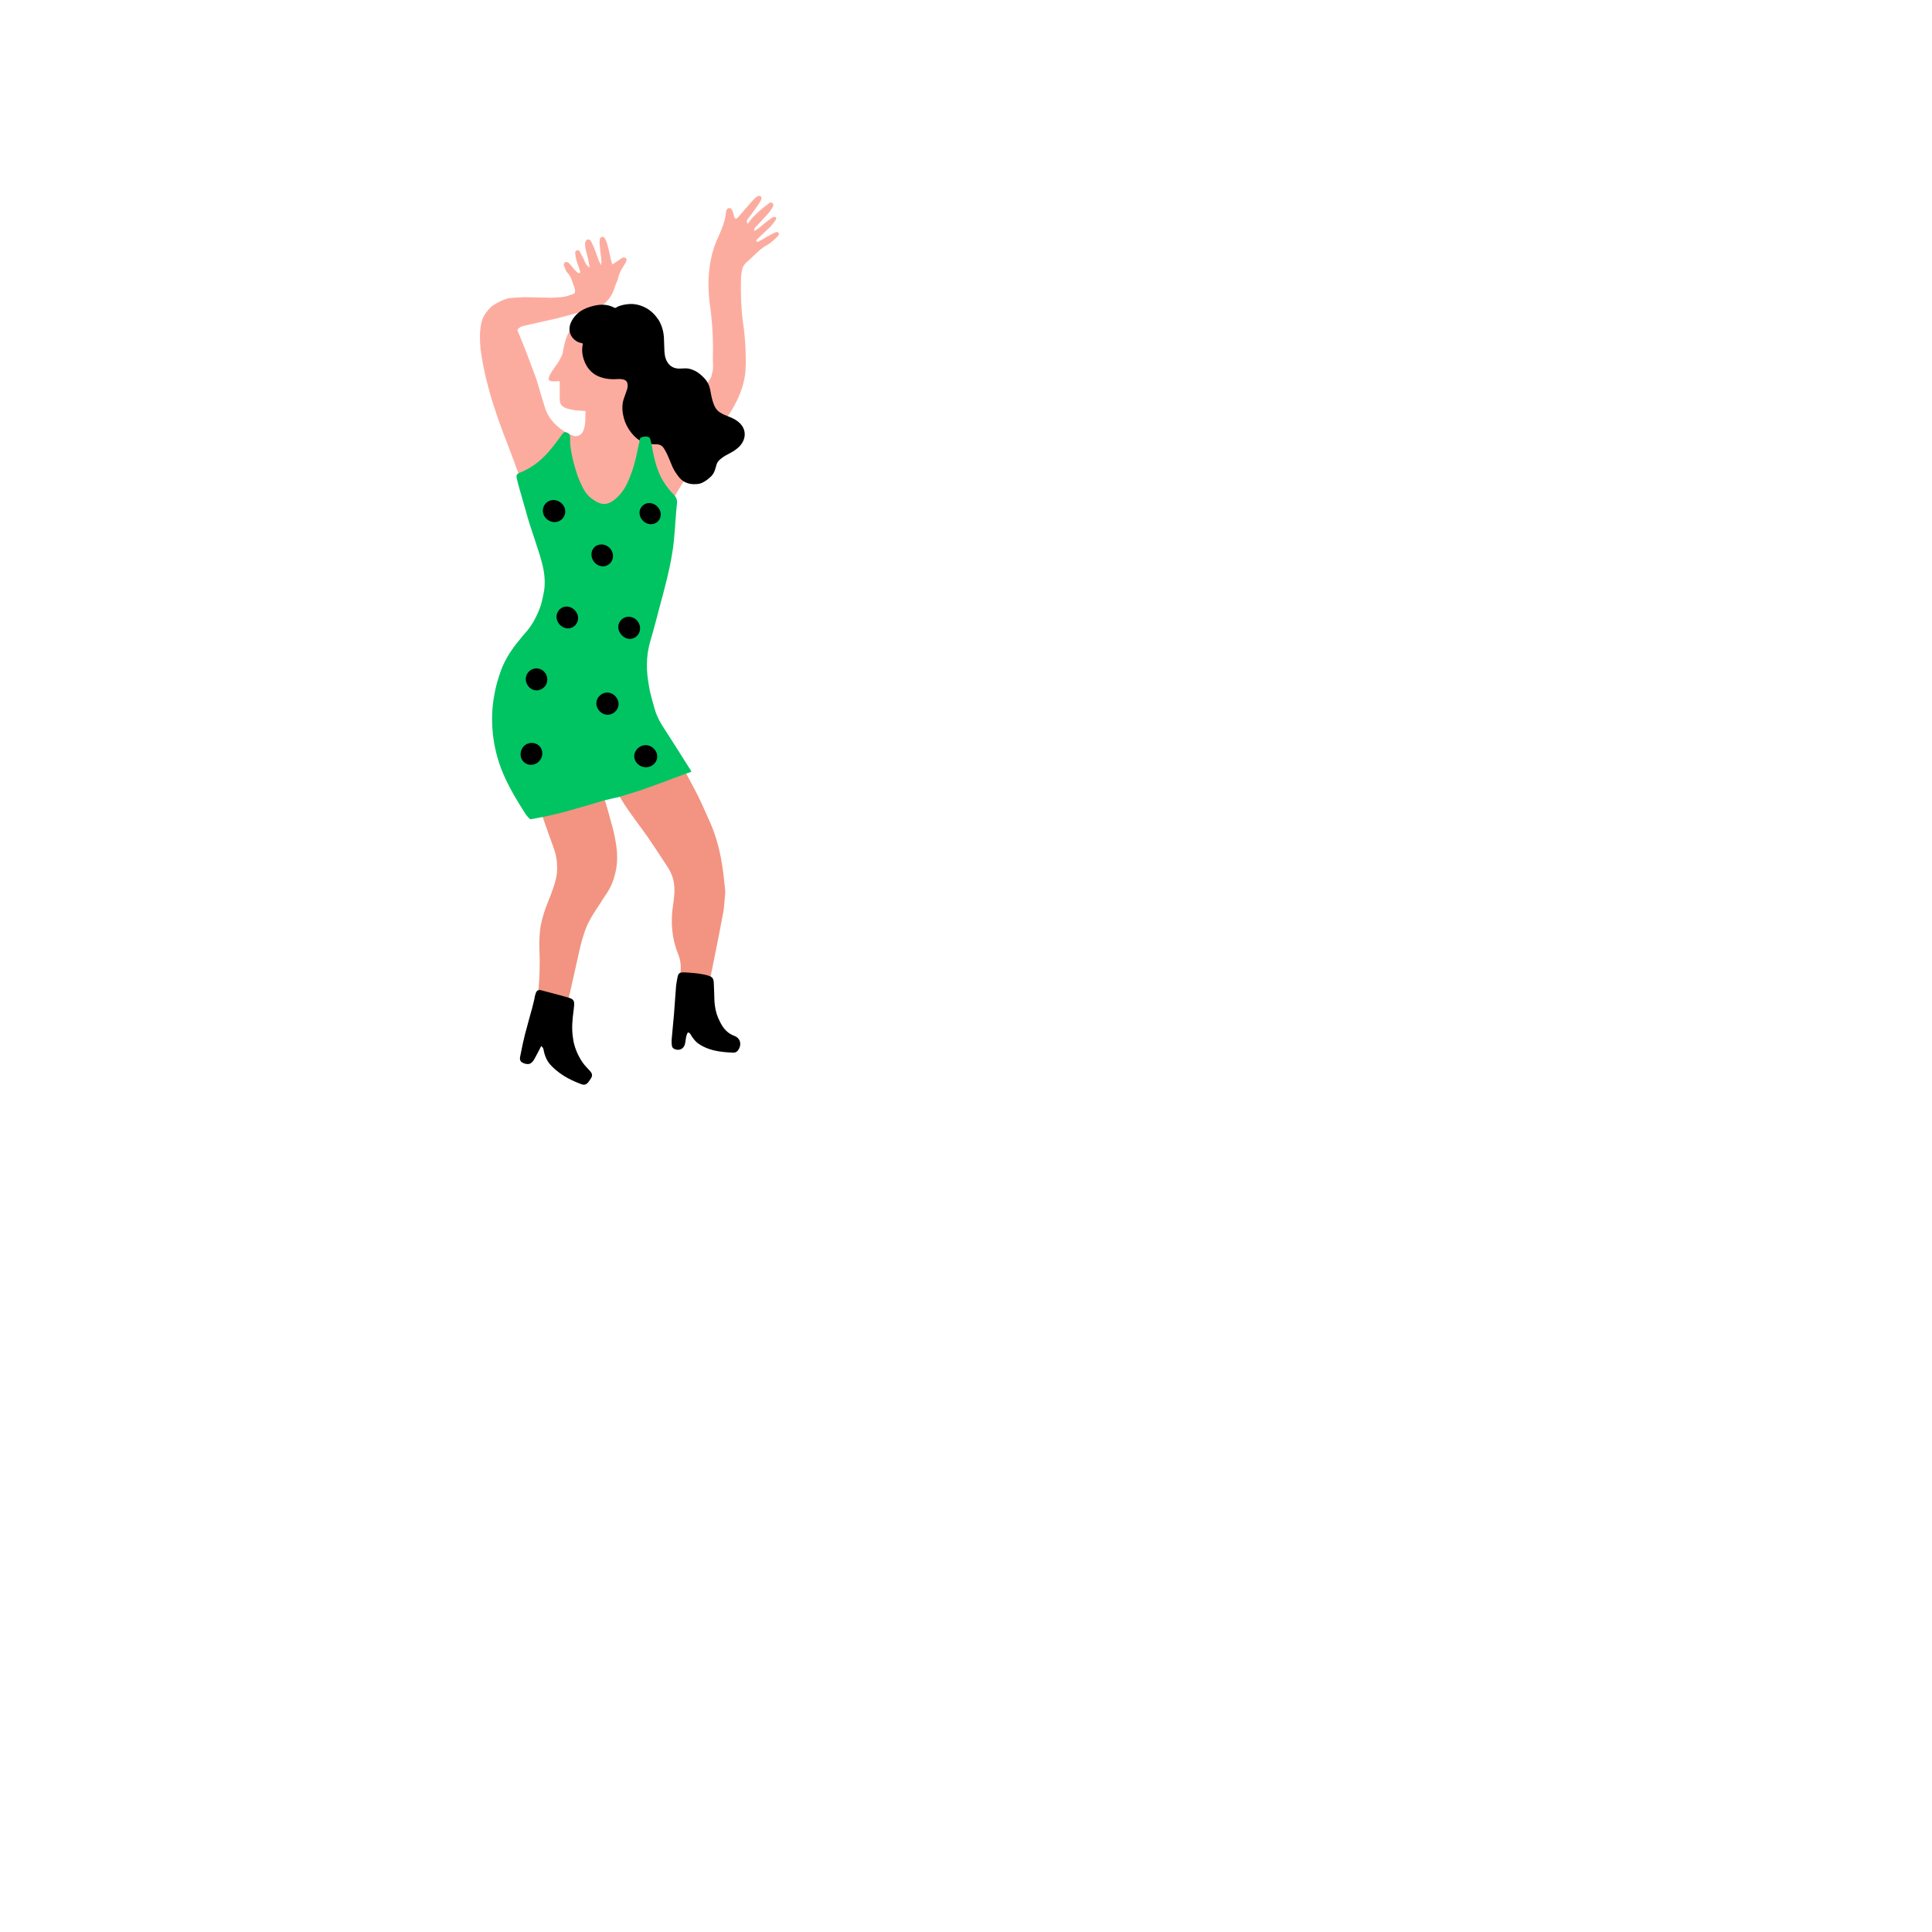 <?xml version="1.0" ?>
<svg xmlns="http://www.w3.org/2000/svg" version="1.1" width="384" height="384">
  <defs/>
  <g>
    <path d="M 154.783 46.353 C 154.671 46.116 154.403 46.064 154.154 46.169 C 154.023 46.225 153.893 46.284 153.764 46.346 C 153.557 46.446 153.353 46.554 153.153 46.665 C 152.393 47.089 151.645 47.535 150.88 47.948 C 150.709 48.041 150.449 48.236 150.284 47.78 C 150.559 47.509 150.86 47.203 151.171 46.907 C 151.821 46.287 152.496 45.69 153.124 45.048 C 153.15 45.021 153.175 44.995 153.201 44.968 C 153.417 44.743 153.611 44.495 153.795 44.239 C 153.868 44.139 153.939 44.037 154.01 43.935 C 154.078 43.836 154.146 43.737 154.213 43.639 C 154.308 43.5 154.359 43.255 154.149 43.16 C 154.058 43.119 153.927 43.091 153.814 43.096 C 153.75 43.099 153.691 43.113 153.65 43.141 C 153.472 43.263 153.295 43.386 153.119 43.512 C 152.689 43.821 152.267 44.142 151.853 44.471 C 151.239 44.958 150.701 45.551 149.942 45.898 C 149.8 45.277 150.271 45.066 150.535 44.767 C 151.144 44.08 151.796 43.431 152.41 42.748 C 152.504 42.644 152.597 42.539 152.689 42.434 C 152.865 42.232 153.024 42.015 153.173 41.79 C 153.247 41.679 153.318 41.566 153.388 41.452 C 153.47 41.318 153.549 41.183 153.627 41.049 C 153.748 40.84 153.724 40.555 153.521 40.372 C 153.366 40.231 153.186 40.232 153.023 40.3 C 152.961 40.326 152.903 40.361 152.848 40.401 C 152.502 40.656 152.16 40.915 151.825 41.182 C 151.659 41.315 151.494 41.45 151.332 41.587 C 151.067 41.811 150.808 42.041 150.555 42.277 C 150.006 42.792 149.489 43.34 149.018 43.936 C 148.875 44.118 148.735 44.304 148.6 44.495 C 148.47 44.216 148.345 43.924 148.55 43.633 C 148.837 43.226 149.164 42.848 149.454 42.443 C 149.551 42.308 149.648 42.172 149.745 42.037 C 150.036 41.63 150.328 41.222 150.609 40.809 C 150.639 40.764 150.67 40.72 150.7 40.675 C 150.819 40.5 150.936 40.324 151.05 40.146 C 151.1 40.068 151.144 39.994 151.181 39.922 C 151.427 39.449 151.394 39.121 151.14 39.006 C 151.054 38.967 150.973 38.947 150.897 38.94 C 150.532 38.908 150.277 39.207 150.015 39.44 C 150.011 39.444 150.007 39.448 150.003 39.451 C 149.73 39.698 149.483 39.976 149.241 40.252 C 149.04 40.481 148.84 40.711 148.641 40.941 C 148.014 41.666 147.39 42.395 146.758 43.117 C 146.728 43.15 146.698 43.184 146.669 43.217 C 146.332 43.596 146.031 43.525 145.907 43.024 C 145.826 42.7 145.763 42.371 145.643 42.064 C 145.566 41.868 145.467 41.681 145.325 41.509 C 145.142 41.288 144.652 41.313 144.519 41.566 C 144.434 41.729 144.319 41.901 144.307 42.072 C 144.28 42.464 144.224 42.848 144.146 43.225 C 144.035 43.77 143.876 44.302 143.689 44.825 C 143.684 44.839 143.679 44.854 143.674 44.868 C 143.36 45.768 142.964 46.644 142.574 47.522 C 142.321 48.095 142.095 48.672 141.897 49.252 C 141.755 49.681 141.627 50.112 141.514 50.545 C 141.417 50.939 141.331 51.334 141.257 51.731 C 141.249 51.774 141.241 51.817 141.233 51.86 C 140.974 53.241 140.845 54.637 140.824 56.044 C 140.804 57.326 140.872 58.617 141.01 59.913 C 141.031 60.083 141.054 60.252 141.077 60.421 C 141.094 60.542 141.11 60.663 141.126 60.783 C 141.203 61.322 141.272 61.86 141.331 62.399 C 141.414 63.117 141.482 63.834 141.536 64.551 C 141.639 65.923 141.693 67.294 141.709 68.664 C 141.709 68.744 141.71 68.824 141.711 68.904 C 141.716 69.766 141.707 70.629 141.686 71.491 C 141.703 71.892 141.717 72.292 141.729 72.693 C 141.736 72.923 141.73 73.148 141.712 73.369 C 141.665 73.698 141.593 74.017 141.496 74.326 C 141.455 74.551 141.398 74.768 141.326 74.978 C 141.179 75.268 141.01 75.547 140.819 75.816 C 140.508 76.254 140.197 76.693 139.873 77.12 C 139.714 77.327 139.552 77.531 139.385 77.73 C 138.901 78.307 138.422 78.889 137.962 79.488 C 137.92 79.539 137.879 79.59 137.838 79.642 C 137.402 80.189 136.98 80.75 136.582 81.331 C 136.487 81.473 136.394 81.615 136.302 81.76 C 135.799 82.551 135.228 83.247 134.595 83.86 C 134.412 84.037 134.224 84.208 134.031 84.373 C 133.788 84.58 133.538 84.778 133.281 84.966 C 132.794 85.318 132.279 85.637 131.74 85.926 C 131.543 86.031 131.343 86.131 131.139 86.228 C 130.713 86.43 130.282 86.594 129.846 86.738 C 129.678 86.784 129.509 86.827 129.339 86.868 C 129.133 86.918 128.925 86.964 128.717 87.006 C 127.957 87.068 127.217 86.893 126.596 86.263 C 126.513 86.18 126.437 86.093 126.367 86.004 C 125.609 85.078 125.488 83.846 125.507 82.65 C 125.518 82.293 125.541 81.939 125.563 81.598 C 125.573 81.451 125.514 81.346 125.429 81.276 C 125.437 81.095 125.447 80.915 125.457 80.734 C 125.48 80.45 125.503 80.167 125.521 79.883 C 125.536 79.656 125.558 79.428 125.582 79.201 C 125.604 78.96 125.629 78.718 125.65 78.477 C 125.695 77.541 125.747 76.606 125.803 75.671 C 125.825 75.307 125.848 74.944 125.871 74.58 C 125.917 74.005 125.963 73.431 126.01 72.857 C 126.15 71.148 126.144 69.453 125.764 67.795 C 125.667 67.372 125.558 66.954 125.422 66.548 C 125.403 66.494 125.382 66.44 125.362 66.387 C 125.185 65.936 124.97 65.505 124.692 65.106 C 123.994 64.102 123.083 63.356 121.964 62.874 C 121.962 62.873 121.959 62.872 121.957 62.871 C 121.387 62.645 120.813 62.446 120.185 62.42 C 119.626 62.397 119.067 62.429 118.511 62.506 C 118.294 62.537 118.078 62.575 117.863 62.62 C 116.82 62.834 115.916 63.204 115.152 63.728 C 114.906 63.89 114.674 64.067 114.456 64.26 C 113.549 65.062 112.883 66.13 112.459 67.46 C 112.227 68.188 112.045 68.925 111.917 69.671 C 111.894 69.806 111.873 69.941 111.854 70.077 C 111.842 70.163 111.833 70.254 111.798 70.333 C 111.722 70.509 111.648 70.686 111.574 70.863 C 111.309 71.388 111.043 71.912 110.685 72.4 C 110.193 73.072 109.715 73.752 109.321 74.473 C 109.29 74.529 109.261 74.586 109.233 74.642 C 109.168 74.79 109.114 74.941 109.076 75.095 C 108.982 75.478 109.149 75.715 109.558 75.767 C 110.044 75.829 110.536 75.798 111.026 75.75 C 111.197 75.733 111.253 75.777 111.252 75.937 C 111.248 76.802 111.255 77.667 111.255 78.532 C 111.255 78.693 111.25 78.855 111.247 79.017 C 111.25 79.27 111.255 79.524 111.287 79.776 C 111.345 80.25 111.581 80.615 111.993 80.875 C 112.231 81.025 112.485 81.131 112.748 81.213 C 112.981 81.286 113.221 81.34 113.463 81.39 C 113.469 81.391 113.474 81.392 113.48 81.393 C 113.505 81.399 113.53 81.404 113.555 81.409 C 113.688 81.439 113.822 81.465 113.956 81.488 C 114.56 81.588 115.173 81.623 115.785 81.656 C 115.949 81.664 116.113 81.679 116.276 81.678 C 116.327 81.678 116.349 81.7 116.381 81.714 C 116.373 81.967 116.366 82.24 116.355 82.523 C 116.356 83.356 116.326 84.277 116.134 85.039 C 115.988 85.621 115.747 86.112 115.352 86.4 C 115.048 86.621 114.657 86.73 114.155 86.68 C 113.149 86.367 112.179 85.838 111.326 85.161 C 111.1 84.99 110.883 84.81 110.675 84.621 C 109.649 83.691 108.845 82.552 108.429 81.337 C 108.358 81.129 108.289 80.92 108.221 80.711 C 108.074 80.257 107.934 79.802 107.797 79.346 C 107.729 79.125 107.663 78.903 107.596 78.681 C 107.298 77.681 107.002 76.681 106.707 75.68 C 106.563 75.269 106.419 74.858 106.275 74.447 C 106.26 74.408 106.245 74.368 106.23 74.328 C 105.721 72.966 105.211 71.604 104.693 70.244 C 104.21 68.98 103.709 67.722 103.179 66.473 C 103.12 66.327 103.06 66.181 103 66.035 C 102.981 65.988 102.963 65.942 102.944 65.895 C 102.908 65.804 102.88 65.716 102.862 65.629 C 102.861 65.483 102.941 65.354 103.126 65.239 C 103.228 65.137 103.369 65.043 103.554 64.956 C 103.613 64.929 103.671 64.9 103.728 64.871 C 103.955 64.814 104.174 64.749 104.407 64.697 C 105.847 64.372 107.285 64.047 108.725 63.723 C 109.351 63.583 109.976 63.442 110.601 63.302 C 111.066 63.18 111.531 63.058 111.997 62.937 C 112.337 62.844 112.678 62.75 113.018 62.658 C 113.218 62.603 113.421 62.553 113.628 62.506 C 114.377 62.266 115.171 62.07 115.997 61.908 C 117.626 61.586 118.931 61.101 119.954 60.475 C 119.963 60.467 119.972 60.46 119.982 60.452 C 120.933 59.676 121.587 58.739 121.991 57.668 C 122.166 57.202 122.326 56.733 122.475 56.261 C 122.544 56.116 122.61 55.971 122.676 55.826 C 122.713 55.733 122.75 55.639 122.786 55.545 C 122.821 55.416 122.855 55.286 122.889 55.157 C 122.913 55.067 122.937 54.978 122.962 54.888 C 123.165 54.252 123.425 53.628 123.847 53.025 C 123.931 52.879 124.021 52.734 124.121 52.59 C 124.225 52.441 124.309 52.283 124.38 52.123 C 124.431 52.001 124.475 51.878 124.514 51.756 C 124.525 51.722 124.533 51.688 124.537 51.655 C 124.553 51.493 124.492 51.332 124.284 51.233 C 124.257 51.22 124.229 51.208 124.2 51.199 C 123.993 51.14 123.766 51.187 123.599 51.298 C 123.587 51.304 123.576 51.311 123.566 51.318 C 123.139 51.588 122.729 51.874 122.292 52.178 C 122.166 52.263 122.038 52.349 121.907 52.437 C 121.835 52.477 121.763 52.518 121.689 52.559 C 121.671 52.488 121.654 52.42 121.637 52.355 C 121.629 52.329 121.622 52.303 121.615 52.277 C 121.605 52.245 121.596 52.213 121.587 52.182 C 121.577 52.149 121.567 52.117 121.557 52.085 C 121.5 51.888 121.449 51.706 121.408 51.522 C 121.341 51.225 121.277 50.927 121.214 50.63 C 121.15 50.348 121.087 50.067 121.023 49.786 C 120.909 49.322 120.792 48.86 120.665 48.401 C 120.553 47.996 120.351 47.617 120.142 47.253 C 120.08 47.146 119.858 47.075 119.7 47.082 C 119.409 47.095 119.27 47.316 119.231 47.547 C 119.186 47.822 119.138 48.105 119.166 48.368 C 119.178 48.485 119.19 48.601 119.203 48.717 C 119.26 49.413 119.331 50.107 119.423 50.797 C 119.424 50.798 119.424 50.8 119.424 50.801 C 119.441 50.947 119.463 51.092 119.484 51.243 C 119.533 51.645 119.575 52.086 119.488 52.69 C 119.239 52.245 119.096 52.052 119.018 51.841 C 118.906 51.534 118.801 51.225 118.697 50.916 C 118.689 50.891 118.681 50.866 118.673 50.841 C 118.535 50.45 118.397 50.06 118.247 49.674 C 118.083 49.253 117.901 48.838 117.706 48.43 C 117.678 48.37 117.649 48.31 117.619 48.25 C 117.588 48.186 117.557 48.123 117.525 48.059 C 117.394 47.799 117.222 47.536 116.776 47.622 C 116.469 47.681 116.284 48.009 116.293 48.551 C 116.293 48.568 116.292 48.585 116.292 48.603 C 116.293 48.84 116.31 49.076 116.346 49.305 C 116.364 49.407 116.386 49.508 116.411 49.608 C 116.482 49.895 116.56 50.181 116.639 50.465 C 116.729 50.841 116.823 51.215 116.903 51.593 C 116.95 51.813 116.989 52.035 117.029 52.28 C 117.081 52.55 117.135 52.846 117.203 53.194 C 116.935 53.01 116.744 52.822 116.598 52.633 C 116.321 52.287 116.227 51.929 116.062 51.604 C 115.828 51.144 115.603 50.682 115.355 50.228 C 115.317 50.157 115.278 50.087 115.239 50.016 C 115.231 50.003 115.223 49.989 115.215 49.975 C 115.188 49.927 115.156 49.875 115.113 49.832 C 115.042 49.758 114.943 49.707 114.795 49.733 C 114.762 49.738 114.727 49.748 114.69 49.761 C 114.576 49.802 114.491 49.86 114.431 49.927 C 114.337 50.027 114.304 50.148 114.318 50.26 C 114.326 50.322 114.334 50.383 114.342 50.445 C 114.383 50.856 114.431 51.268 114.542 51.656 C 114.703 52.219 114.904 52.768 115.098 53.32 C 115.134 53.418 115.169 53.517 115.204 53.616 C 115.22 53.669 115.236 53.723 115.252 53.776 C 115.256 53.788 115.26 53.8 115.264 53.812 C 115.325 53.976 115.416 54.144 115.066 54.334 C 115.038 54.314 115.009 54.294 114.979 54.274 C 114.859 54.207 114.733 54.145 114.648 54.063 C 114.459 53.881 114.281 53.693 114.106 53.505 C 114.022 53.407 113.938 53.308 113.855 53.21 C 113.632 52.946 113.439 52.662 113.201 52.41 C 112.876 52.066 112.497 51.978 112.277 52.174 C 111.934 52.478 112.046 52.724 112.154 52.958 C 112.209 53.076 112.257 53.199 112.304 53.322 C 112.408 53.616 112.503 53.915 112.732 54.146 C 113.145 54.564 113.398 55.04 113.595 55.535 C 113.676 55.74 113.747 55.949 113.815 56.158 C 113.921 56.46 114.023 56.763 114.135 57.063 C 114.146 57.092 114.156 57.121 114.167 57.15 C 114.31 57.53 114.33 57.884 114.236 58.211 C 114.11 58.35 113.913 58.459 113.65 58.539 C 113.559 58.566 113.461 58.591 113.355 58.611 C 112.821 58.885 112.03 59.047 111.018 59.101 C 110.515 59.127 110.011 59.153 109.506 59.177 C 108.427 59.159 107.344 59.135 106.257 59.104 C 105.591 59.085 104.93 59.073 104.276 59.069 C 103.222 59.101 102.187 59.16 101.177 59.257 C 101.128 59.262 101.08 59.267 101.032 59.272 C 100.049 59.592 99.186 59.976 98.439 60.42 C 98.148 60.597 97.875 60.784 97.619 60.98 C 97.424 61.169 97.24 61.364 97.067 61.565 C 96.638 62.063 96.28 62.594 95.99 63.157 C 95.9 63.389 95.82 63.626 95.75 63.867 C 95.61 64.409 95.512 64.969 95.457 65.548 C 95.378 66.375 95.374 67.196 95.414 68.014 C 95.436 68.468 95.471 68.92 95.515 69.372 C 95.55 69.646 95.588 69.92 95.628 70.193 C 95.644 70.299 95.659 70.404 95.675 70.509 C 95.871 71.803 96.115 73.085 96.404 74.356 C 96.486 74.719 96.572 75.082 96.662 75.444 C 96.776 75.909 96.895 76.373 97.02 76.835 C 97.137 77.288 97.259 77.739 97.386 78.189 C 97.741 79.452 98.135 80.704 98.563 81.947 C 98.574 81.978 98.584 82.01 98.594 82.042 C 98.749 82.517 98.908 82.99 99.072 83.463 C 99.36 84.292 99.661 85.117 99.976 85.938 C 100.492 87.29 101.014 88.639 101.526 89.993 C 101.731 90.533 101.933 91.074 102.134 91.616 C 102.272 92 102.41 92.384 102.545 92.769 C 102.648 93.044 102.749 93.32 102.85 93.595 C 102.909 93.757 102.968 93.919 103.026 94.081 C 103.25 94.701 103.526 95.28 103.851 95.821 C 103.985 96.039 104.127 96.251 104.277 96.457 C 104.798 97.175 105.409 97.822 106.099 98.41 C 106.283 98.567 106.468 98.721 106.655 98.872 C 107.577 99.617 108.538 100.296 109.534 100.913 C 109.683 101.001 109.832 101.088 109.982 101.173 C 110.105 101.247 110.228 101.319 110.352 101.391 C 110.686 101.585 111.025 101.772 111.366 101.952 C 112.442 102.525 113.554 103.034 114.696 103.483 C 114.798 103.524 114.901 103.564 115.003 103.604 C 115.753 103.895 116.504 104.111 117.253 104.262 C 117.639 104.337 118.024 104.396 118.409 104.439 C 118.84 104.488 119.27 104.517 119.699 104.53 C 120.093 104.539 120.487 104.534 120.88 104.516 C 121.186 104.505 121.492 104.486 121.797 104.46 C 122.726 104.381 123.653 104.236 124.578 104.044 C 124.767 104.002 124.955 103.958 125.144 103.912 C 125.865 103.737 126.559 103.509 127.235 103.245 C 127.904 102.998 128.555 102.714 129.194 102.409 C 129.54 102.245 129.883 102.074 130.223 101.9 C 130.725 101.635 131.223 101.362 131.721 101.09 C 132.136 100.867 132.552 100.645 132.971 100.427 C 133.257 100.279 133.442 100.054 133.588 99.792 C 133.631 99.712 133.671 99.63 133.708 99.544 C 133.857 99.205 134.015 98.871 134.182 98.542 C 134.327 98.27 134.476 98.001 134.63 97.736 C 134.861 97.319 135.104 96.911 135.356 96.51 C 135.436 96.382 135.517 96.254 135.6 96.127 C 136.216 95.244 136.866 94.386 137.527 93.537 C 137.619 93.418 137.711 93.299 137.802 93.179 C 137.86 93.102 137.918 93.024 137.975 92.947 C 138.015 92.895 138.054 92.843 138.093 92.79 C 138.162 92.698 138.23 92.606 138.298 92.513 C 139.013 91.535 139.678 90.523 140.271 89.461 C 140.293 89.421 140.316 89.381 140.339 89.341 C 140.889 88.36 141.464 87.396 142.068 86.452 C 142.107 86.391 142.145 86.331 142.184 86.27 C 142.52 85.75 142.864 85.235 143.218 84.726 C 143.568 84.217 143.928 83.714 144.298 83.219 C 144.642 82.758 144.977 82.288 145.28 81.799 C 145.293 81.778 145.305 81.757 145.317 81.736 C 145.389 81.614 145.46 81.491 145.53 81.369 C 146.087 80.399 146.599 79.41 147.026 78.388 C 147.091 78.219 147.154 78.049 147.214 77.877 C 147.218 77.867 147.221 77.857 147.225 77.846 C 147.734 76.486 148.08 75.069 148.172 73.569 C 148.196 73.179 148.215 72.789 148.229 72.398 C 148.233 71.979 148.231 71.56 148.223 71.14 C 148.219 70.408 148.198 69.676 148.16 68.944 C 148.081 67.393 147.928 65.844 147.709 64.302 C 147.672 64.039 147.637 63.776 147.605 63.514 C 147.568 63.228 147.533 62.942 147.502 62.656 C 147.46 62.219 147.424 61.783 147.395 61.346 C 147.357 60.831 147.327 60.315 147.305 59.799 C 147.24 58.291 147.238 56.783 147.276 55.272 C 147.283 54.977 147.32 54.683 147.362 54.389 C 147.394 54.195 147.428 54.001 147.457 53.808 C 147.479 53.669 147.509 53.534 147.548 53.404 C 147.654 53.07 147.818 52.766 148.035 52.496 C 148.156 52.344 148.293 52.203 148.446 52.074 C 149.124 51.501 149.745 50.859 150.397 50.254 C 150.937 49.752 151.498 49.276 152.131 48.885 C 152.265 48.805 152.402 48.729 152.542 48.657 C 152.827 48.51 153.087 48.308 153.339 48.096 C 153.472 47.984 153.604 47.869 153.736 47.758 C 154.069 47.478 154.389 47.176 154.674 46.849 C 154.781 46.735 154.842 46.477 154.783 46.353" stroke-width="2.0" fill="rgb(252, 172, 159)" opacity="1.0"/>
    <path d="M 129.904 88.29 C 129.926 88.291 129.948 88.292 129.971 88.293 C 130.206 88.302 130.441 88.311 130.676 88.323 C 130.916 88.335 131.126 88.395 131.312 88.495 C 131.596 88.647 131.824 88.896 132.019 89.22 C 132.035 89.246 132.051 89.272 132.067 89.298 C 132.444 89.922 132.748 90.579 133.022 91.249 C 133.197 91.654 133.361 92.063 133.525 92.472 C 133.758 93.055 134.058 93.593 134.409 94.1 C 134.591 94.372 134.787 94.634 134.996 94.89 C 135.472 95.473 136.03 95.836 136.654 96.03 C 137.001 96.15 137.371 96.214 137.759 96.232 C 137.96 96.241 138.162 96.236 138.364 96.226 C 138.5 96.214 138.637 96.199 138.773 96.185 C 139.028 96.158 139.273 96.086 139.51 95.977 C 139.885 95.805 140.233 95.593 140.561 95.35 C 140.847 95.136 141.118 94.898 141.376 94.641 C 141.75 94.268 141.979 93.808 142.134 93.305 C 142.186 93.138 142.238 92.971 142.287 92.804 C 142.321 92.687 142.354 92.569 142.385 92.451 C 142.402 92.383 142.423 92.317 142.446 92.253 C 142.575 91.898 142.792 91.603 143.077 91.354 C 143.125 91.312 143.174 91.271 143.223 91.23 C 143.529 90.973 143.852 90.74 144.204 90.543 C 144.845 90.186 145.514 89.875 146.115 89.447 C 146.721 89.016 147.258 88.527 147.615 87.861 C 147.701 87.7 147.773 87.539 147.831 87.376 C 148.223 86.291 148.006 85.172 147.214 84.287 C 147.167 84.235 147.118 84.184 147.067 84.134 C 146.588 83.659 146.032 83.317 145.433 83.052 C 145.188 82.934 144.935 82.83 144.677 82.736 C 144.198 82.561 143.736 82.347 143.291 82.091 C 142.902 81.867 142.578 81.592 142.331 81.239 C 142.194 81.058 142.077 80.856 141.981 80.63 C 141.689 79.94 141.495 79.233 141.354 78.51 C 141.334 78.409 141.314 78.307 141.293 78.206 C 141.25 77.948 141.204 77.69 141.153 77.433 C 140.974 76.532 140.58 75.791 140.011 75.186 C 139.872 75.032 139.723 74.886 139.564 74.748 C 139.426 74.608 139.279 74.475 139.123 74.349 C 138.501 73.844 137.817 73.503 137.083 73.315 C 137.005 73.295 136.928 73.279 136.85 73.267 C 136.438 73.193 136.025 73.214 135.613 73.238 C 135.283 73.257 134.954 73.281 134.622 73.243 C 134.51 73.23 134.402 73.209 134.296 73.18 C 133.817 73.08 133.392 72.839 133.017 72.479 C 133.005 72.465 132.992 72.45 132.979 72.435 C 132.476 71.847 132.183 71.147 132.106 70.323 C 132.079 70.153 132.062 69.976 132.057 69.792 C 132.052 69.652 132.047 69.511 132.042 69.37 C 132.029 68.627 131.998 67.886 131.961 67.146 C 131.896 65.865 131.545 64.715 130.948 63.667 C 130.939 63.652 130.931 63.637 130.922 63.622 C 130.268 62.646 129.483 61.812 128.455 61.236 C 128.058 61.013 127.654 60.838 127.245 60.709 C 126.809 60.567 126.366 60.478 125.916 60.439 C 125.835 60.433 125.755 60.427 125.674 60.423 C 124.871 60.396 124.049 60.518 123.212 60.777 C 122.949 60.858 122.696 60.972 122.464 61.126 C 122.328 61.216 122.218 61.222 122.076 61.145 C 121.735 60.962 121.388 60.826 121.033 60.731 C 120.222 60.515 119.372 60.516 118.497 60.678 C 118.455 60.686 118.414 60.694 118.372 60.703 C 117.539 60.878 116.723 61.113 115.953 61.514 C 115.244 61.883 114.653 62.356 114.189 62.946 C 113.881 63.322 113.626 63.748 113.429 64.227 C 113.036 65.179 113.152 66.066 113.552 66.761 C 113.918 67.399 114.524 67.876 115.193 68.093 C 115.253 68.113 115.313 68.13 115.373 68.145 C 115.518 68.182 115.706 68.17 115.793 68.278 C 115.887 68.394 115.793 68.57 115.771 68.717 C 115.665 69.444 115.696 70.143 115.852 70.813 C 115.951 71.286 116.109 71.745 116.321 72.192 C 116.431 72.424 116.551 72.643 116.681 72.849 C 117.036 73.406 117.463 73.869 117.959 74.237 C 118.51 74.646 119.147 74.939 119.869 75.116 C 120.036 75.162 120.208 75.202 120.385 75.235 C 121.207 75.39 122.034 75.392 122.866 75.337 C 122.988 75.329 123.11 75.327 123.23 75.333 C 123.476 75.344 123.719 75.384 123.959 75.45 C 124.448 75.585 124.673 75.857 124.739 76.401 C 124.787 76.799 124.702 77.182 124.582 77.557 C 124.582 77.557 124.582 77.557 124.582 77.557 C 124.409 78.066 124.234 78.575 124.047 79.079 C 123.934 79.382 123.849 79.686 123.788 79.992 C 123.647 80.811 123.682 81.641 123.847 82.468 C 123.94 82.935 124.065 83.385 124.223 83.818 C 124.624 84.86 125.217 85.802 126.008 86.621 C 126.092 86.708 126.178 86.792 126.266 86.871 C 127.101 87.66 128.1 88.1 129.218 88.242 C 129.445 88.271 129.674 88.285 129.903 88.306 L 129.904 88.29" stroke-width="2.0" fill="rgb(0, 0, 0)" opacity="1.0"/>
    <path d="M 112.659 153.937 C 113.069 153.977 113.479 154.014 113.889 154.051 C 114.489 154.11 115.089 154.169 115.688 154.238 C 115.943 154.27 116.197 154.303 116.452 154.339 C 116.538 154.351 116.622 154.365 116.704 154.382 C 117.482 154.538 118.088 154.902 118.557 155.428 C 118.846 155.756 119.078 156.148 119.263 156.593 C 119.381 156.877 119.496 157.162 119.609 157.448 C 119.61 157.451 119.611 157.453 119.612 157.456 C 119.613 157.458 119.613 157.459 119.614 157.46 C 119.865 158.102 120.102 158.747 120.326 159.396 C 120.336 159.432 120.346 159.468 120.355 159.505 C 120.385 159.597 120.414 159.69 120.443 159.783 C 120.612 160.33 120.772 160.879 120.924 161.432 C 120.938 161.483 120.952 161.534 120.966 161.586 C 121.086 162.012 121.202 162.441 121.313 162.87 C 121.328 162.926 121.342 162.981 121.356 163.037 C 121.409 163.223 121.461 163.409 121.513 163.595 C 121.73 164.351 121.93 165.111 122.097 165.881 C 122.185 166.286 122.264 166.693 122.332 167.104 C 122.383 167.382 122.43 167.661 122.47 167.941 C 122.523 168.301 122.566 168.664 122.598 169.031 C 122.742 170.66 122.644 172.228 122.243 173.726 C 122.22 173.814 122.195 173.901 122.17 173.988 C 121.826 175.373 121.227 176.699 120.325 177.959 C 120.298 177.999 120.272 178.038 120.244 178.077 C 120.123 178.251 120.004 178.427 119.886 178.604 C 119.546 179.157 119.214 179.715 118.846 180.244 C 118.144 181.256 117.512 182.309 116.948 183.4 C 116.869 183.557 116.792 183.715 116.716 183.874 C 116.67 183.983 116.626 184.092 116.581 184.202 C 116.511 184.377 116.442 184.553 116.375 184.729 C 115.914 185.985 115.534 187.285 115.23 188.628 C 114.975 189.754 114.723 190.88 114.471 192.006 C 114.219 193.132 113.968 194.259 113.717 195.385 C 113.646 195.703 113.575 196.021 113.504 196.339 C 113.449 196.576 113.394 196.812 113.339 197.049 C 113.303 197.188 113.267 197.326 113.232 197.465 C 113.137 197.895 113.041 198.326 112.946 198.756 C 112.925 198.85 112.904 198.945 112.883 199.039 C 112.737 199.526 112.585 200.012 112.387 200.473 C 112.201 200.908 111.886 201.211 111.475 201.317 C 111.321 201.355 111.155 201.367 110.977 201.348 C 110.399 201.288 109.823 201.194 109.257 201.045 C 108.792 200.925 108.334 200.764 107.889 200.548 C 107.296 200.261 106.945 199.785 106.975 199.089 C 106.981 198.956 106.987 198.823 106.993 198.689 C 106.984 197.989 106.984 197.288 107.036 196.598 C 107.063 196.24 107.089 195.882 107.113 195.523 C 107.133 195.273 107.152 195.023 107.17 194.772 C 107.193 194.312 107.213 193.852 107.228 193.391 C 107.235 193.216 107.241 193.041 107.246 192.866 C 107.285 191.618 107.286 190.364 107.227 189.1 C 107.172 187.935 107.186 186.788 107.273 185.661 C 107.315 185.141 107.374 184.626 107.447 184.115 C 107.453 184.084 107.459 184.053 107.465 184.023 C 107.786 182.4 108.266 180.82 108.914 179.285 C 109.247 178.496 109.538 177.685 109.829 176.875 C 109.878 176.736 109.927 176.597 109.977 176.458 C 110.092 176.133 110.192 175.809 110.274 175.485 C 110.39 175.122 110.483 174.758 110.554 174.395 C 110.681 173.762 110.741 173.128 110.736 172.494 C 110.734 172.258 110.723 172.022 110.703 171.786 C 110.686 171.023 110.57 170.26 110.355 169.497 C 110.275 169.199 110.18 168.901 110.071 168.602 C 109.711 167.619 109.358 166.632 109.006 165.645 C 108.886 165.31 108.767 164.974 108.647 164.638 C 108.457 164.089 108.266 163.539 108.074 162.991 C 108.041 162.897 108.009 162.803 107.976 162.709 C 107.506 161.358 107.016 160.015 106.547 158.663 C 106.54 158.642 106.533 158.622 106.526 158.601 C 106.334 158.04 106.16 157.474 106.054 156.889 C 106.006 156.626 105.972 156.359 105.956 156.087 C 105.95 155.991 105.946 155.895 105.945 155.797 C 105.942 155.558 105.95 155.347 105.971 155.161 C 106.076 154.258 106.508 153.956 107.647 153.86 C 107.84 153.844 108.034 153.833 108.227 153.825 C 108.769 153.803 109.312 153.81 109.852 153.824 C 110.788 153.849 111.721 153.918 112.656 153.968 L 112.659 153.937" stroke-width="2.0" fill="rgb(242, 148, 129)" opacity="1.0"/>
    <path d="M 144.158 177.168 C 144.085 177.903 144.047 178.676 143.978 179.457 C 143.951 179.831 143.918 180.206 143.871 180.58 C 143.841 180.816 143.805 181.052 143.761 181.286 C 143.48 182.8 143.19 184.311 142.895 185.821 C 142.599 187.332 142.297 188.841 141.993 190.349 C 141.95 190.563 141.906 190.778 141.863 190.992 C 141.803 191.291 141.743 191.589 141.683 191.888 C 141.669 191.958 141.655 192.028 141.641 192.097 C 141.605 192.274 141.568 192.452 141.532 192.629 C 141.38 193.374 141.228 194.119 141.076 194.865 C 140.931 195.58 140.697 196.282 140.431 196.96 C 140.284 197.336 140.08 197.639 139.819 197.853 C 139.535 198.07 139.193 198.193 138.793 198.203 C 138.656 198.208 138.511 198.199 138.36 198.175 C 137.812 198.09 137.264 197.993 136.723 197.87 C 136.415 197.801 136.109 197.723 135.807 197.634 C 135.354 197.501 135.07 197.228 134.951 196.849 C 134.897 196.671 134.878 196.47 134.895 196.249 C 134.941 195.663 135.007 195.076 135.099 194.494 C 135.124 194.284 135.152 194.075 135.184 193.866 C 135.186 193.853 135.188 193.839 135.19 193.825 C 135.263 193.368 135.304 192.911 135.309 192.458 C 135.315 191.97 135.278 191.486 135.192 191.009 C 135.109 190.562 134.983 190.12 134.808 189.687 C 134.368 188.601 134.047 187.508 133.836 186.408 C 133.747 185.932 133.678 185.455 133.629 184.976 C 133.625 184.938 133.621 184.901 133.617 184.863 C 133.451 183.225 133.514 181.572 133.778 179.901 C 133.872 179.301 133.934 178.694 133.996 178.089 C 134.077 177.295 134.081 176.524 133.982 175.771 C 133.958 175.572 133.927 175.375 133.888 175.179 C 133.827 174.874 133.748 174.571 133.649 174.271 C 133.454 173.681 133.184 173.1 132.825 172.526 C 132.798 172.483 132.771 172.44 132.743 172.397 C 131.929 171.15 131.121 169.9 130.293 168.663 C 130.185 168.502 130.077 168.342 129.969 168.182 C 129.729 167.824 129.488 167.467 129.243 167.112 C 129.094 166.892 128.944 166.673 128.793 166.455 C 128.495 166.021 128.193 165.591 127.884 165.164 C 127.844 165.108 127.803 165.053 127.763 164.997 C 126.86 163.768 125.945 162.545 125.073 161.298 C 124.745 160.829 124.424 160.357 124.111 159.88 C 123.787 159.377 123.473 158.868 123.172 158.352 C 123.106 158.236 123.042 158.12 122.978 158.003 C 122.881 157.819 122.786 157.634 122.694 157.448 C 122.363 156.78 122.038 156.105 121.782 155.412 C 121.687 155.153 121.669 154.911 121.723 154.693 C 121.807 154.369 122.054 154.101 122.444 153.92 C 122.876 153.719 123.35 153.572 123.823 153.479 C 124.424 153.361 125.026 153.25 125.629 153.145 C 125.67 153.137 125.711 153.129 125.753 153.122 C 125.959 153.082 126.166 153.042 126.373 153.004 C 127.122 152.866 127.873 152.737 128.626 152.617 C 129.752 152.438 130.881 152.277 132.014 152.132 C 132.489 152.064 132.964 152 133.44 151.937 C 134.281 151.828 134.951 151.989 135.474 152.432 C 135.738 152.652 135.964 152.944 136.155 153.309 C 136.289 153.564 136.423 153.819 136.558 154.073 C 136.694 154.327 136.831 154.581 136.968 154.835 C 137.147 155.166 137.326 155.498 137.504 155.829 C 137.954 156.668 138.396 157.51 138.816 158.362 C 138.862 158.454 138.907 158.547 138.951 158.64 C 139.103 158.949 139.25 159.26 139.394 159.572 C 139.923 160.72 140.416 161.885 140.946 163.033 C 141.487 164.205 141.938 165.399 142.313 166.61 C 142.399 166.886 142.48 167.164 142.558 167.442 C 142.679 167.858 142.791 168.276 142.895 168.696 C 143.024 169.225 143.141 169.758 143.247 170.293 C 143.464 171.395 143.634 172.509 143.766 173.632 C 143.785 173.771 143.803 173.91 143.82 174.05 C 143.823 174.073 143.826 174.097 143.829 174.12 C 143.939 175.099 144.04 176.083 144.158 177.168" stroke-width="2.0" fill="rgb(242, 148, 129)" opacity="1.0"/>
    <path d="M 136.723 205.2 C 136.551 205.474 136.452 205.764 136.386 206.06 C 136.319 206.364 136.286 206.676 136.243 206.985 C 136.216 207.157 136.186 207.329 136.146 207.498 C 135.899 208.524 134.912 208.948 133.966 208.455 C 133.718 208.326 133.585 208.101 133.547 207.855 C 133.546 207.847 133.545 207.838 133.543 207.829 C 133.49 207.44 133.46 207.038 133.496 206.646 C 133.603 205.458 133.711 204.271 133.821 203.083 C 133.833 202.947 133.846 202.811 133.858 202.675 C 133.887 202.377 133.916 202.079 133.945 201.781 C 133.988 201.201 134.031 200.62 134.075 200.04 C 134.088 199.863 134.1 199.685 134.113 199.508 C 134.142 199.105 134.171 198.701 134.2 198.297 C 134.26 197.507 134.32 196.716 134.381 195.926 C 134.401 195.662 134.459 195.4 134.501 195.137 C 134.549 194.828 134.592 194.569 134.638 194.351 C 134.706 193.961 134.789 193.702 134.937 193.536 C 135.221 193.224 135.728 193.237 136.778 193.31 C 137.428 193.355 138.077 193.406 138.722 193.491 C 139.334 193.572 139.942 193.682 140.542 193.845 C 140.606 193.862 140.669 193.88 140.733 193.899 C 141.576 194.146 141.815 194.447 141.868 195.344 C 141.934 196.483 141.949 197.623 141.991 198.764 C 142.006 199.151 142.041 199.533 142.097 199.909 C 142.166 200.454 142.281 200.987 142.441 201.51 C 142.622 202.079 142.858 202.636 143.149 203.18 C 143.181 203.243 143.213 203.305 143.246 203.367 C 143.852 204.507 144.648 205.404 145.955 205.887 C 146.128 205.951 146.283 206.032 146.419 206.126 C 147.263 206.713 147.374 207.833 146.679 208.779 C 146.47 209.065 146.134 209.238 145.789 209.224 C 145.52 209.213 145.25 209.2 144.982 209.184 C 144.024 209.127 143.079 209.028 142.163 208.829 C 141.789 208.747 141.42 208.65 141.057 208.531 C 140.311 208.287 139.591 207.955 138.908 207.498 C 138.889 207.486 138.871 207.473 138.852 207.461 C 138.43 207.174 138.097 206.803 137.795 206.404 C 137.699 206.277 137.605 206.147 137.513 206.016 C 137.296 205.709 137.212 205.275 136.723 205.2" stroke-width="2.0" fill="rgb(0, 0, 0)" opacity="1.0"/>
    <path d="M 107.567 207.909 C 107.091 208.822 106.691 209.647 106.249 210.434 C 106.205 210.507 106.16 210.58 106.115 210.653 C 105.578 211.515 105.028 211.67 104.084 211.323 C 103.822 211.227 103.629 211.099 103.509 210.931 C 103.348 210.715 103.301 210.434 103.374 210.072 C 103.424 209.822 103.474 209.571 103.525 209.321 C 103.776 208.055 104.033 206.791 104.355 205.546 C 104.674 204.313 105.01 203.085 105.352 201.859 C 105.486 201.381 105.62 200.903 105.754 200.425 C 105.901 199.834 106.047 199.243 106.193 198.651 C 106.224 198.482 106.255 198.312 106.286 198.142 C 106.334 197.876 106.41 197.614 106.503 197.366 C 106.691 196.858 107.011 196.682 107.57 196.826 C 107.868 196.904 108.166 196.981 108.464 197.059 C 109.067 197.217 109.669 197.375 110.271 197.536 C 110.841 197.688 111.411 197.842 111.981 197.999 C 112.322 198.094 112.662 198.19 113.003 198.288 C 113.644 198.471 113.953 198.686 114.082 199.125 C 114.126 199.309 114.133 199.533 114.115 199.812 C 114.068 200.561 113.94 201.298 113.857 202.042 C 113.756 202.963 113.703 203.883 113.741 204.805 C 113.747 204.951 113.755 205.098 113.766 205.244 C 113.791 205.619 113.833 205.994 113.894 206.37 C 113.924 206.602 113.962 206.835 114.008 207.068 C 114.044 207.234 114.084 207.4 114.128 207.566 C 114.37 208.473 114.706 209.327 115.155 210.125 C 115.244 210.295 115.338 210.462 115.438 210.626 C 115.572 210.849 115.716 211.067 115.871 211.28 C 116.073 211.553 116.293 211.817 116.533 212.073 C 116.813 212.372 117.096 212.668 117.363 212.978 C 117.529 213.171 117.631 213.373 117.661 213.582 C 117.69 213.805 117.636 214.035 117.49 214.27 C 117.313 214.554 117.132 214.837 116.926 215.102 C 116.605 215.515 116.155 215.704 115.654 215.524 C 115.6 215.505 115.546 215.485 115.491 215.465 C 115.304 215.396 115.118 215.325 114.933 215.252 C 113.985 214.878 113.076 214.442 112.223 213.924 C 111.863 213.705 111.513 213.471 111.175 213.222 C 110.897 213.018 110.626 212.803 110.363 212.576 C 110.002 212.259 109.656 211.918 109.328 211.551 C 109.143 211.343 108.983 211.121 108.845 210.888 C 108.688 210.634 108.557 210.366 108.447 210.089 C 108.278 209.678 108.155 209.246 108.065 208.803 C 108.016 208.559 108.037 208.289 107.606 207.939 C 107.593 207.929 107.581 207.919 107.567 207.909" stroke-width="2.0" fill="rgb(0, 0, 0)" opacity="1.0"/>
    <path d="M 105.402 162.843 C 105.925 162.755 106.446 162.66 106.966 162.559 C 107.959 162.375 108.946 162.168 109.928 161.94 C 109.943 161.937 109.959 161.933 109.974 161.93 C 111.068 161.672 112.157 161.39 113.24 161.087 C 113.656 160.968 114.071 160.846 114.486 160.722 C 114.567 160.697 114.649 160.672 114.731 160.648 C 115.923 160.327 117.111 159.985 118.295 159.626 C 118.542 159.551 118.789 159.476 119.035 159.4 C 119.322 159.311 119.609 159.222 119.895 159.131 C 120.338 159.026 120.781 158.919 121.223 158.811 C 121.503 158.749 121.784 158.686 122.064 158.623 C 122.24 158.586 122.416 158.549 122.593 158.511 C 122.669 158.499 122.746 158.488 122.822 158.476 C 122.946 158.435 123.07 158.395 123.194 158.354 C 123.414 158.288 123.633 158.222 123.852 158.155 C 124.993 157.808 126.131 157.453 127.268 157.094 C 127.677 156.948 128.087 156.801 128.496 156.654 C 129.436 156.316 130.375 155.976 131.314 155.638 C 131.58 155.541 131.847 155.445 132.113 155.349 C 132.405 155.238 132.697 155.127 132.99 155.017 C 133.376 154.871 133.762 154.725 134.149 154.58 C 135.158 154.205 136.168 153.835 137.181 153.472 C 137.269 153.44 137.356 153.409 137.444 153.377 C 137.317 153.171 137.2 152.96 137.07 152.756 C 136.876 152.452 136.682 152.147 136.488 151.842 C 136.443 151.772 136.399 151.701 136.354 151.631 C 135.959 151.004 135.564 150.377 135.167 149.751 C 134.95 149.407 134.732 149.063 134.514 148.719 C 134.18 148.193 133.845 147.668 133.51 147.144 C 133.24 146.719 132.97 146.295 132.698 145.871 C 132.442 145.475 132.184 145.079 131.926 144.684 C 131.283 143.701 130.732 142.689 130.338 141.608 C 130.247 141.355 130.164 141.097 130.092 140.835 C 130.064 140.741 130.037 140.645 130.012 140.55 C 129.684 139.317 129.297 138.093 129.07 136.844 C 129.047 136.721 129.026 136.598 129.005 136.474 C 128.969 136.267 128.934 136.06 128.903 135.853 C 128.688 134.592 128.569 133.338 128.577 132.09 C 128.582 131.305 128.638 130.523 128.751 129.744 C 128.793 129.458 128.843 129.172 128.902 128.886 C 128.994 128.402 129.11 127.918 129.253 127.436 C 129.654 126.079 130.03 124.713 130.395 123.343 C 130.573 122.673 130.748 122.002 130.922 121.331 C 130.979 121.114 131.036 120.896 131.093 120.679 C 131.154 120.452 131.215 120.224 131.276 119.997 C 131.341 119.754 131.407 119.511 131.472 119.268 C 131.821 117.97 132.166 116.671 132.486 115.366 C 132.687 114.547 132.877 113.726 133.053 112.901 C 133.156 112.42 133.255 111.938 133.347 111.454 C 133.348 111.449 133.349 111.443 133.35 111.437 C 133.599 110.138 133.8 108.826 133.933 107.497 C 133.986 106.961 134.034 106.424 134.079 105.886 C 134.104 105.595 134.128 105.304 134.152 105.012 C 134.183 104.583 134.212 104.154 134.243 103.725 C 134.33 102.487 134.423 101.251 134.556 100.023 C 134.566 99.936 134.571 99.853 134.572 99.773 C 134.57 99.293 134.416 98.917 134.125 98.565 C 134.032 98.435 133.923 98.307 133.798 98.178 C 133.169 97.531 132.618 96.844 132.135 96.121 C 131.876 95.729 131.636 95.326 131.415 94.915 C 131.365 94.822 131.316 94.728 131.268 94.634 C 130.773 93.571 130.394 92.451 130.108 91.286 C 130.093 91.222 130.078 91.159 130.064 91.096 C 130.006 90.837 129.947 90.579 129.888 90.321 C 129.763 89.659 129.635 88.997 129.503 88.336 C 129.429 87.967 129.353 87.595 129.231 87.243 C 129.178 87.088 129.028 86.91 128.887 86.858 C 128.425 86.687 127.952 86.758 127.506 86.917 C 127.094 87.064 127.145 87.509 127.073 87.858 C 126.949 88.459 126.819 89.059 126.679 89.654 C 126.551 90.286 126.412 90.913 126.256 91.535 C 126.166 91.888 126.072 92.24 125.97 92.589 C 125.75 93.325 125.5 94.052 125.211 94.765 C 125.174 94.862 125.137 94.958 125.099 95.054 C 124.529 96.502 123.763 97.844 122.642 98.877 C 122.589 98.926 122.537 98.973 122.485 99.018 C 121.571 99.846 120.776 100.189 120.002 100.163 C 119.573 100.15 119.151 100.023 118.718 99.804 C 118.319 99.609 117.911 99.338 117.482 99.005 C 116.952 98.594 116.518 98.086 116.17 97.519 C 116.05 97.33 115.941 97.134 115.84 96.933 C 115.643 96.537 115.448 96.139 115.267 95.736 C 115.112 95.382 114.967 95.025 114.838 94.663 C 114.796 94.545 114.754 94.427 114.712 94.309 C 114.471 93.557 114.241 92.803 114.037 92.044 C 113.93 91.638 113.832 91.231 113.743 90.823 C 113.541 89.894 113.392 88.956 113.323 88.004 C 113.307 87.636 113.304 87.267 113.314 86.895 C 113.328 86.363 113.059 86.1 112.603 85.939 C 112.151 85.78 111.916 86.039 111.691 86.368 C 111.48 86.68 111.243 86.973 111.025 87.281 C 110.692 87.749 110.349 88.204 109.993 88.644 C 109.885 88.781 109.776 88.916 109.665 89.05 C 109.463 89.304 109.256 89.552 109.043 89.794 C 108.989 89.856 108.934 89.918 108.879 89.979 C 108.115 90.828 107.282 91.599 106.36 92.27 C 105.533 92.871 104.635 93.392 103.65 93.815 C 103.535 93.865 103.42 93.914 103.303 93.961 C 102.673 94.216 102.561 94.459 102.731 95.172 C 102.797 95.453 102.866 95.734 102.936 96.014 C 103.034 96.382 103.134 96.75 103.236 97.117 C 103.505 98.071 103.784 99.024 104.056 99.978 C 104.371 101.085 104.688 102.191 105.006 103.298 C 105.026 103.361 105.046 103.425 105.066 103.488 C 105.183 103.862 105.3 104.236 105.416 104.61 C 105.676 105.392 105.935 106.175 106.193 106.958 C 106.536 108.002 106.877 109.047 107.212 110.093 C 107.248 110.207 107.283 110.32 107.319 110.434 C 107.438 110.816 107.546 111.199 107.641 111.583 C 107.891 112.461 108.074 113.342 108.175 114.223 C 108.275 115.1 108.294 115.976 108.217 116.85 C 108.174 117.232 108.113 117.614 108.033 117.995 C 108.028 118.016 108.024 118.038 108.019 118.06 C 107.88 118.822 107.708 119.569 107.495 120.297 C 107.336 120.763 107.161 121.222 106.967 121.671 C 106.932 121.754 106.897 121.836 106.861 121.919 C 106.34 123.116 105.684 124.244 104.857 125.28 C 104.828 125.313 104.799 125.347 104.769 125.381 C 104.49 125.699 104.212 126.02 103.937 126.342 C 103.481 126.883 103.033 127.431 102.598 127.988 C 102.249 128.435 101.918 128.894 101.609 129.364 C 101.313 129.795 101.035 130.236 100.777 130.687 C 100.452 131.253 100.158 131.837 99.898 132.44 C 99.722 132.851 99.561 133.271 99.418 133.701 C 99.416 133.706 99.415 133.711 99.413 133.716 C 98.998 134.889 98.667 136.062 98.419 137.237 C 98.387 137.384 98.357 137.531 98.329 137.678 C 98.274 137.955 98.225 138.233 98.179 138.51 C 97.997 139.566 97.881 140.622 97.831 141.679 C 97.787 142.587 97.792 143.495 97.844 144.405 C 97.866 144.833 97.899 145.262 97.942 145.691 C 97.949 145.758 97.956 145.825 97.963 145.892 C 98.1 147.162 98.329 148.434 98.65 149.708 C 98.655 149.73 98.661 149.752 98.666 149.774 C 98.995 151.109 99.433 152.385 99.95 153.62 C 99.997 153.734 100.045 153.847 100.094 153.96 C 100.244 154.308 100.4 154.652 100.561 154.994 C 101.024 155.979 101.533 156.94 102.072 157.886 C 102.796 159.159 103.573 160.404 104.362 161.643 C 104.456 161.793 104.555 161.934 104.658 162.067 C 104.886 162.362 105.134 162.618 105.402 162.843" stroke-width="2.0" fill="rgb(0, 196, 98)" opacity="1.0"/>
    <path d="M 110.616 122.585 C 110.621 121.903 110.955 121.304 111.463 120.938 C 111.75 120.721 112.1 120.586 112.484 120.562 C 112.537 120.558 112.591 120.557 112.645 120.557 C 113.087 120.563 113.515 120.719 113.879 120.973 C 113.964 121.034 114.046 121.1 114.123 121.171 C 114.395 121.423 114.614 121.735 114.751 122.078 C 114.853 122.333 114.908 122.604 114.905 122.879 C 114.9 123.373 114.712 123.83 114.408 124.184 C 114.023 124.636 113.45 124.92 112.831 124.898 C 112.411 124.883 112.011 124.739 111.669 124.505 C 111.041 124.086 110.611 123.364 110.616 122.585" stroke-width="2.0" fill="rgb(0, 0, 0)" opacity="1.0"/>
    <path d="M 122.945 139.952 C 122.932 141.17 121.822 142.16 120.593 142.053 C 120.385 142.035 120.182 141.985 119.99 141.91 C 119.138 141.566 118.505 140.687 118.526 139.761 C 118.541 139.092 118.896 138.479 119.419 138.089 C 119.773 137.817 120.211 137.653 120.677 137.651 C 121.145 137.649 121.594 137.811 121.969 138.082 C 122.187 138.241 122.378 138.439 122.531 138.663 C 122.794 139.037 122.949 139.484 122.945 139.952" stroke-width="2.0" fill="rgb(0, 0, 0)" opacity="1.0"/>
    <path d="M 128.236 152.49 C 128.09 152.481 127.947 152.459 127.81 152.425 C 126.802 152.18 126.055 151.294 126.059 150.269 C 126.063 149.132 127.102 148.137 128.266 148.106 C 128.329 148.103 128.393 148.104 128.456 148.108 C 129.377 148.161 130.188 148.81 130.499 149.646 C 130.582 149.873 130.626 150.113 130.625 150.358 C 130.623 150.742 130.516 151.101 130.33 151.41 C 129.927 152.1 129.133 152.546 128.236 152.49" stroke-width="2.0" fill="rgb(0, 0, 0)" opacity="1.0"/>
    <path d="M 125.027 122.582 C 125.291 122.594 125.544 122.652 125.779 122.749 C 126.32 122.964 126.761 123.389 127.007 123.921 C 127.148 124.229 127.225 124.572 127.221 124.93 C 127.215 125.368 127.075 125.775 126.843 126.11 C 126.487 126.604 125.928 126.941 125.303 126.986 C 125.233 126.99 125.162 126.99 125.09 126.986 C 124.38 126.946 123.705 126.503 123.297 125.89 C 123.065 125.553 122.917 125.163 122.893 124.761 C 122.843 123.927 123.295 123.188 123.977 122.822 C 124.287 122.655 124.646 122.566 125.027 122.582" stroke-width="2.0" fill="rgb(0, 0, 0)" opacity="1.0"/>
    <path d="M 110.128 99.391 C 110.475 99.411 110.802 99.51 111.094 99.668 C 111.864 100.072 112.388 100.883 112.345 101.759 C 112.329 102.095 112.233 102.408 112.076 102.681 C 111.707 103.357 110.982 103.802 110.162 103.772 C 109.951 103.764 109.747 103.727 109.554 103.664 C 108.693 103.401 108.032 102.662 107.913 101.767 C 107.907 101.714 107.903 101.66 107.9 101.605 C 107.873 100.909 108.159 100.295 108.633 99.887 C 108.905 99.658 109.236 99.496 109.604 99.422 C 109.772 99.392 109.947 99.381 110.128 99.391" stroke-width="2.0" fill="rgb(0, 0, 0)" opacity="1.0"/>
    <path d="M 131.326 102.114 C 131.4 103.257 130.556 104.161 129.415 104.198 C 129.365 104.199 129.314 104.197 129.262 104.193 C 128.138 104.119 127.183 103.164 127.111 102.047 C 127.071 101.441 127.319 100.885 127.729 100.503 C 128.115 100.147 128.633 99.941 129.183 99.983 C 129.366 99.997 129.544 100.036 129.713 100.096 C 130.068 100.215 130.389 100.422 130.649 100.69 C 131.035 101.063 131.29 101.566 131.326 102.114" stroke-width="2.0" fill="rgb(0, 0, 0)" opacity="1.0"/>
    <path d="M 104.502 134.891 C 104.553 133.829 105.377 132.978 106.381 132.856 C 106.53 132.84 106.683 132.839 106.839 132.857 C 107.977 132.987 108.82 133.983 108.779 135.147 C 108.768 135.46 108.691 135.755 108.56 136.017 C 108.551 136.037 108.541 136.056 108.531 136.075 C 108.524 136.088 108.516 136.101 108.509 136.114 C 108.3 136.474 107.995 136.769 107.635 136.962 C 107.328 137.128 106.98 137.221 106.616 137.217 C 105.791 137.208 105.059 136.665 104.721 135.925 C 104.567 135.608 104.485 135.254 104.502 134.891" stroke-width="2.0" fill="rgb(0, 0, 0)" opacity="1.0"/>
    <path d="M 117.554 110.223 C 117.552 109.599 117.802 109.059 118.21 108.695 C 118.451 108.488 118.746 108.34 119.075 108.268 C 119.247 108.229 119.429 108.212 119.618 108.219 C 120.096 108.236 120.536 108.402 120.894 108.673 C 121.464 109.094 121.834 109.772 121.835 110.528 C 121.835 110.893 121.74 111.234 121.574 111.528 C 121.221 112.162 120.548 112.582 119.783 112.563 C 118.701 112.536 117.76 111.658 117.584 110.582 C 117.565 110.464 117.555 110.344 117.554 110.223" stroke-width="2.0" fill="rgb(0, 0, 0)" opacity="1.0"/>
    <path d="M 103.473 149.816 C 103.473 149.811 103.473 149.807 103.473 149.802 C 103.487 149.551 103.539 149.311 103.623 149.088 C 103.663 148.984 103.709 148.883 103.762 148.786 C 103.859 148.61 103.978 148.448 104.115 148.305 C 104.49 147.923 105.003 147.682 105.577 147.659 C 105.592 147.659 105.607 147.658 105.623 147.658 C 106.894 147.631 107.838 148.591 107.787 149.856 C 107.785 149.9 107.782 149.943 107.778 149.986 C 107.644 151.166 106.591 152.087 105.423 152.016 C 105.296 152.008 105.172 151.989 105.053 151.961 C 104.096 151.743 103.421 150.861 103.473 149.816" stroke-width="2.0" fill="rgb(0, 0, 0)" opacity="1.0"/>
  </g>
</svg>
